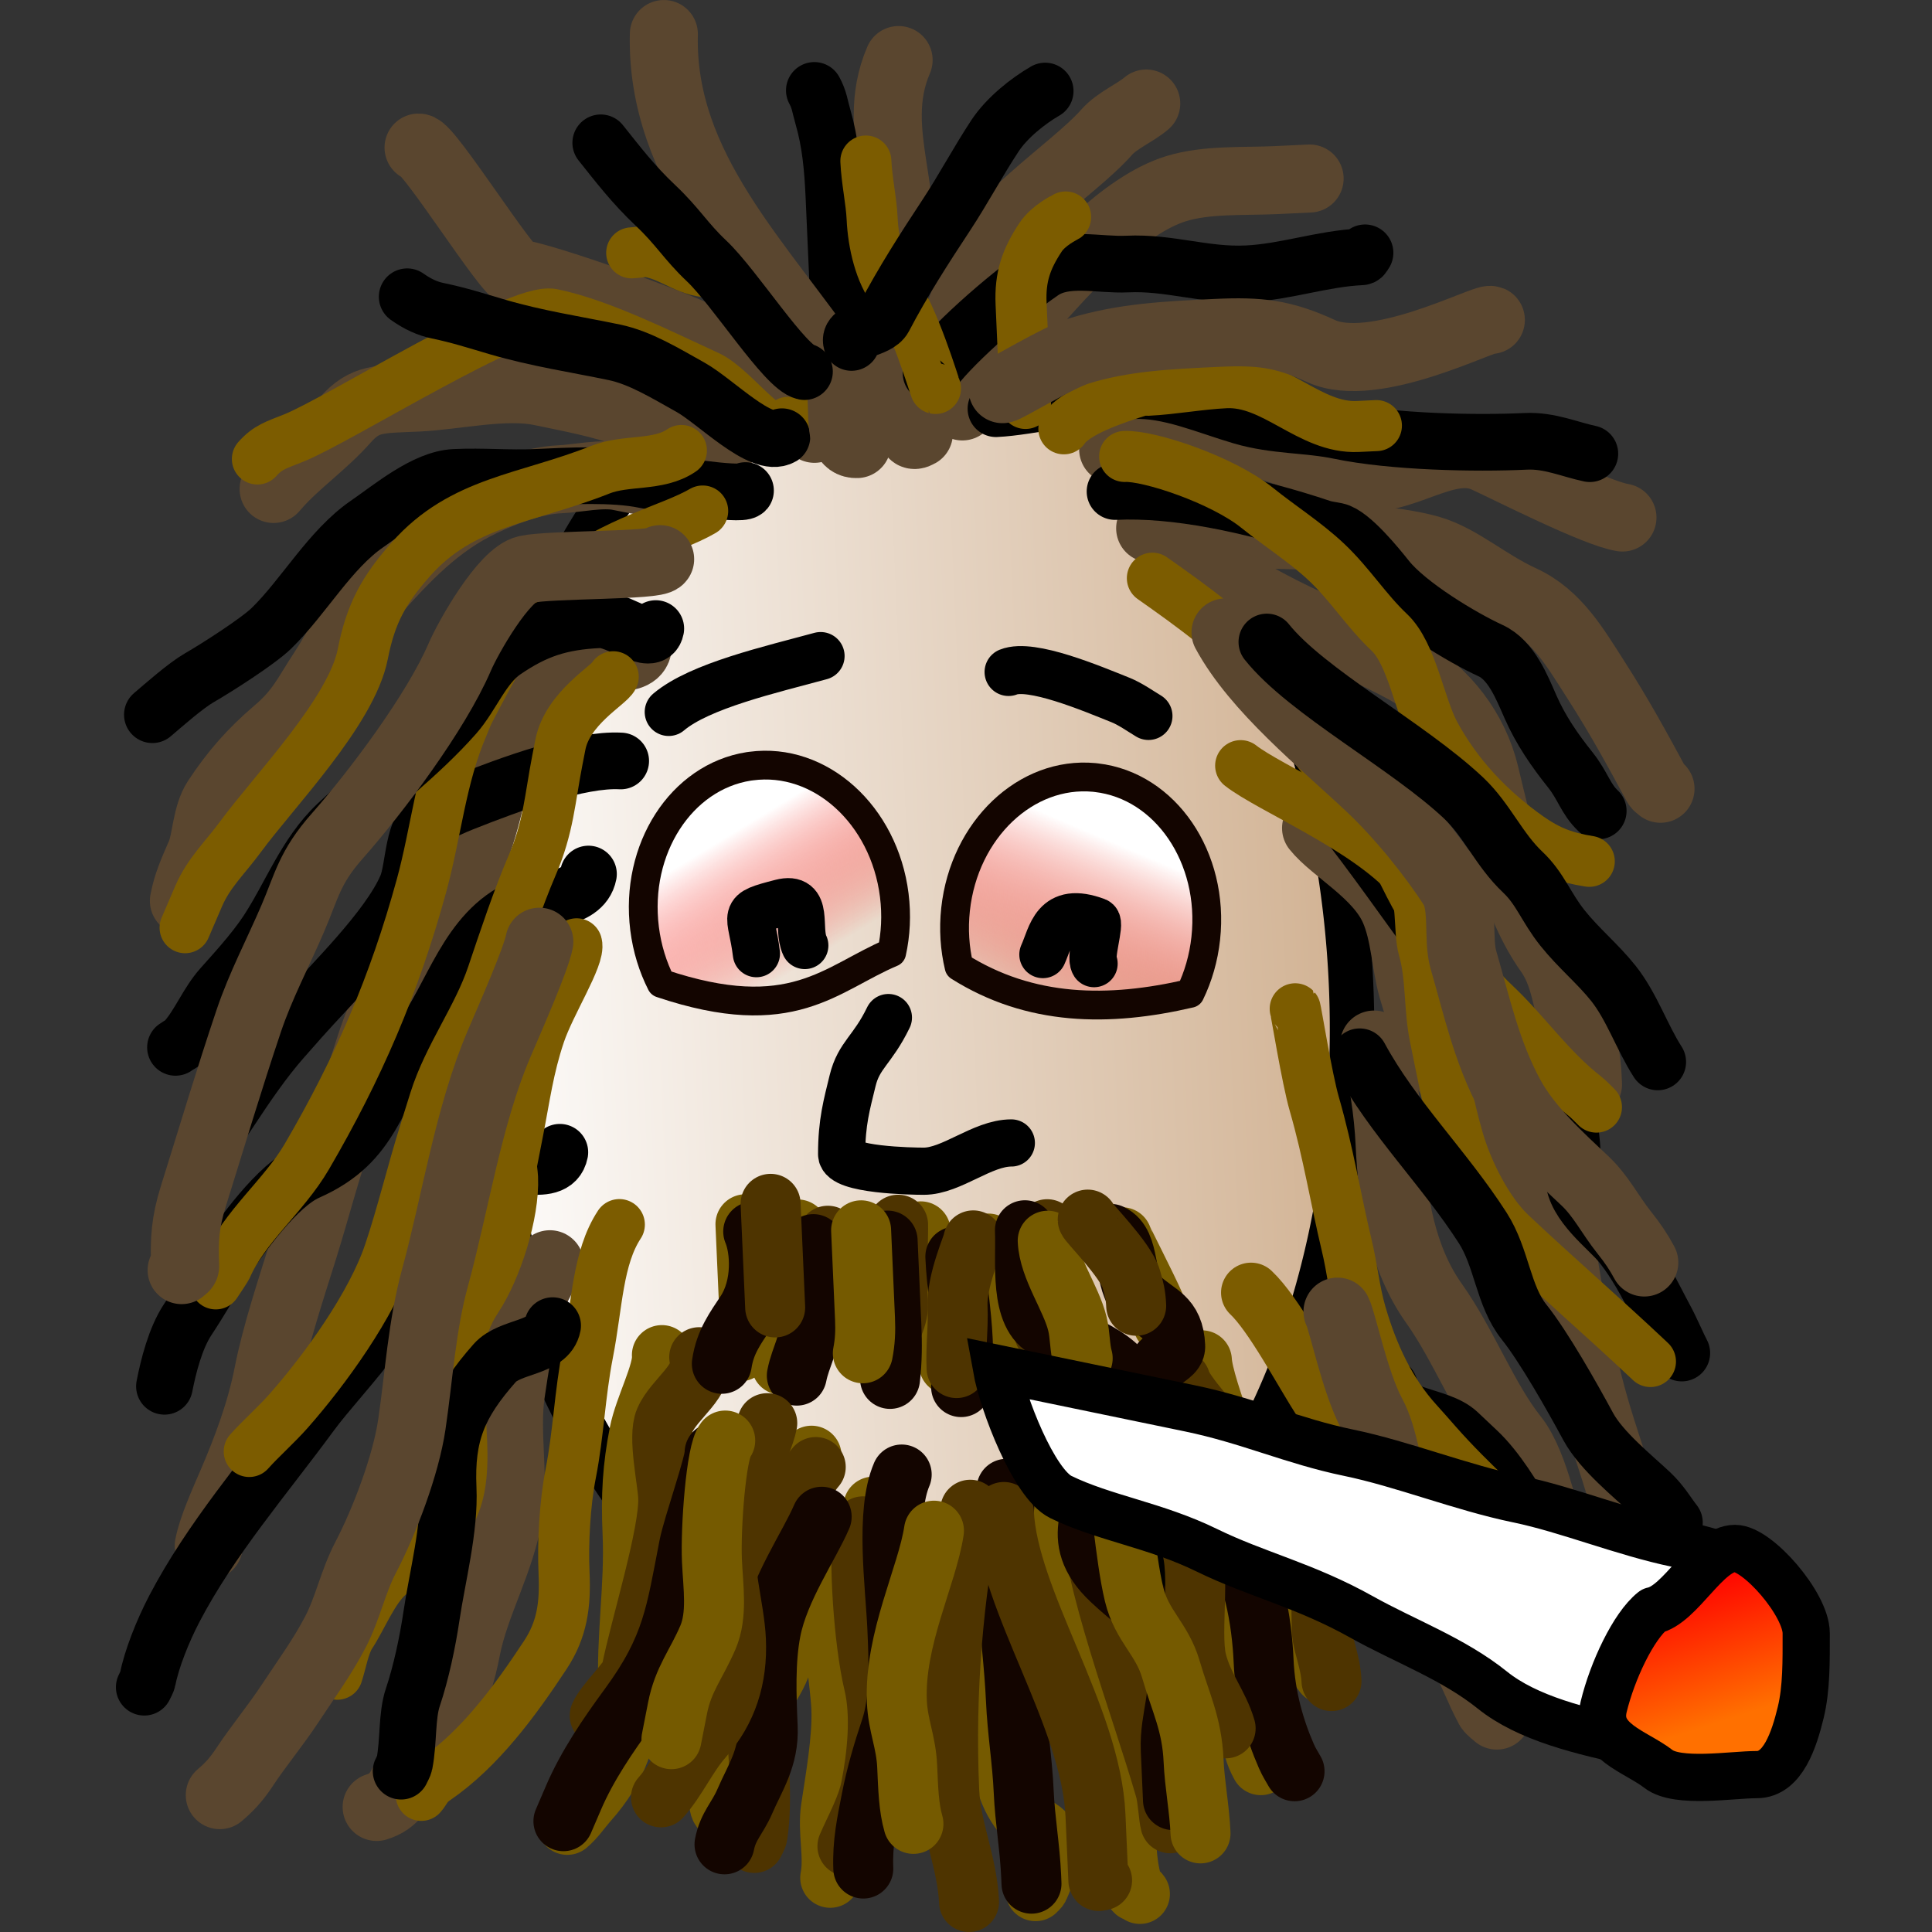 <?xml version="1.0" encoding="UTF-8" standalone="no"?>
<!-- Created with Inkscape (http://www.inkscape.org/) -->
<svg
   xmlns:dc="http://purl.org/dc/elements/1.1/"
   xmlns:cc="http://creativecommons.org/ns#"
   xmlns:rdf="http://www.w3.org/1999/02/22-rdf-syntax-ns#"
   xmlns:svg="http://www.w3.org/2000/svg"
   xmlns="http://www.w3.org/2000/svg"
   xmlns:xlink="http://www.w3.org/1999/xlink"
   xmlns:sodipodi="http://sodipodi.sourceforge.net/DTD/sodipodi-0.dtd"
   xmlns:inkscape="http://www.inkscape.org/namespaces/inkscape"
   width="100"
   height="100"
   id="svg36220"
   sodipodi:version="0.32"
   inkscape:version="0.46"
   version="1.0"
   inkscape:export-filename="/home/maurizio/out/wk.png"
   inkscape:export-xdpi="90"
   inkscape:export-ydpi="90"
   sodipodi:docbase="/home/maurizio/chess_pieces/chess_set"
   sodipodi:docname="wk.svg"
   inkscape:output_extension="org.inkscape.output.svg.inkscape">
  <rect width="100%" height="100%" fill="#333333" stroke="none"/>
  <defs
     id="defs36222">
    <inkscape:perspective
       sodipodi:type="inkscape:persp3d"
       inkscape:vp_x="0 : 437.5 : 1"
       inkscape:vp_y="0 : 1000 : 0"
       inkscape:vp_z="875 : 437.5 : 1"
       inkscape:persp3d-origin="437.5 : 291.66667 : 1"
       id="perspective3512" />
    <linearGradient
       id="linearGradient2816">
      <stop
         style="stop-color:#ff0000;stop-opacity:1;"
         offset="0"
         id="stop2818" />
      <stop
         style="stop-color:#ff7000;stop-opacity:1;"
         offset="1"
         id="stop2820" />
    </linearGradient>
    <linearGradient
       id="linearGradient2804">
      <stop
         style="stop-color:#ffffff;stop-opacity:1;"
         offset="0"
         id="stop2806" />
      <stop
         style="stop-color:#ff0000;stop-opacity:0;"
         offset="1"
         id="stop2808" />
    </linearGradient>
    <linearGradient
       id="linearGradient2266">
      <stop
         style="stop-color:#ffffff;stop-opacity:1;"
         offset="0"
         id="stop2268" />
      <stop
         style="stop-color:#d0b090;stop-opacity:1"
         offset="1"
         id="stop2270" />
    </linearGradient>
    <linearGradient
       inkscape:collect="always"
       xlink:href="#linearGradient2266"
       id="linearGradient2272"
       x1="297.554"
       y1="427.05"
       x2="368.562"
       y2="521.216"
       gradientUnits="userSpaceOnUse"
       gradientTransform="translate(-906.667,-40)" />
    <linearGradient
       inkscape:collect="always"
       xlink:href="#linearGradient2266"
       id="linearGradient2274"
       x1="495.296"
       y1="448.547"
       x2="595.971"
       y2="528.547"
       gradientUnits="userSpaceOnUse"
       gradientTransform="translate(-906.667,-40)" />
    <linearGradient
       inkscape:collect="always"
       xlink:href="#linearGradient2266"
       id="linearGradient2302"
       x1="221.551"
       y1="774.937"
       x2="633.491"
       y2="859.351"
       gradientUnits="userSpaceOnUse"
       gradientTransform="translate(-906.667,-40)" />
    <linearGradient
       inkscape:collect="always"
       xlink:href="#linearGradient2266"
       id="linearGradient3316"
       x1="379.197"
       y1="160.253"
       x2="579.848"
       y2="286.919"
       gradientUnits="userSpaceOnUse" />
    <linearGradient
       inkscape:collect="always"
       xlink:href="#linearGradient2266"
       id="linearGradient3318"
       x1="368.469"
       y1="319.275"
       x2="494.551"
       y2="319.275"
       gradientUnits="userSpaceOnUse" />
    <linearGradient
       inkscape:collect="always"
       xlink:href="#linearGradient2266"
       id="linearGradient4281"
       gradientUnits="userSpaceOnUse"
       x1="129.962"
       y1="428.659"
       x2="812.369"
       y2="836.313" />
    <linearGradient
       inkscape:collect="always"
       xlink:href="#linearGradient2266"
       id="linearGradient4283"
       gradientUnits="userSpaceOnUse"
       x1="129.962"
       y1="428.659"
       x2="812.369"
       y2="836.313" />
    <linearGradient
       inkscape:collect="always"
       xlink:href="#linearGradient2266"
       id="linearGradient4285"
       gradientUnits="userSpaceOnUse"
       x1="129.962"
       y1="428.659"
       x2="812.369"
       y2="836.313" />
    <linearGradient
       inkscape:collect="always"
       xlink:href="#linearGradient2266"
       id="linearGradient4287"
       gradientUnits="userSpaceOnUse"
       x1="129.962"
       y1="428.659"
       x2="812.369"
       y2="836.313" />
    <linearGradient
       inkscape:collect="always"
       xlink:href="#linearGradient2266"
       id="linearGradient2695"
       x1="313.333"
       y1="558.333"
       x2="726.667"
       y2="558.333"
       gradientUnits="userSpaceOnUse" />
    <linearGradient
       inkscape:collect="always"
       xlink:href="#linearGradient2804"
       id="linearGradient2810"
       x1="508.331"
       y1="392.782"
       x2="477.69"
       y2="467.272"
       gradientUnits="userSpaceOnUse"
       gradientTransform="matrix(0.12,0,0,0.124,-5.169,-5.884)" />
    <linearGradient
       inkscape:collect="always"
       xlink:href="#linearGradient2804"
       id="linearGradient2812"
       x1="354.759"
       y1="397.647"
       x2="386.789"
       y2="451.859"
       gradientUnits="userSpaceOnUse"
       gradientTransform="matrix(0.12,0,0,0.124,-5.169,-5.884)" />
    <linearGradient
       inkscape:collect="always"
       xlink:href="#linearGradient2816"
       id="linearGradient2822"
       x1="708.405"
       y1="708.24"
       x2="726.899"
       y2="767.166"
       gradientUnits="userSpaceOnUse"
       gradientTransform="matrix(0.12,0,0,0.124,0.841,-5.677)" />
  </defs>
  <sodipodi:namedview
     id="base"
     pagecolor="#ffffff"
     bordercolor="#666666"
     borderopacity="1.0"
     inkscape:pageopacity="0.0"
     inkscape:pageshadow="2"
     inkscape:zoom="0.59999999"
     inkscape:cx="161.78046"
     inkscape:cy="341.78589"
     inkscape:current-layer="layer1"
     inkscape:document-units="px"
     inkscape:window-width="1126"
     inkscape:window-height="878"
     inkscape:window-x="137"
     inkscape:window-y="198"
     showgrid="false" />
  <g
     id="layer1"
     inkscape:label="Layer 1"
     inkscape:groupmode="layer">
    <path
       sodipodi:type="arc"
       style="fill:url(#linearGradient2695);fill-opacity:1;stroke:#000000;stroke-width:20;stroke-linecap:round;stroke-linejoin:round;stroke-miterlimit:4;stroke-dasharray:none;stroke-opacity:1"
       id="path4289"
       sodipodi:cx="520"
       sodipodi:cy="558.33331"
       sodipodi:rx="196.66667"
       sodipodi:ry="293.33334"
       d="M 716.667,558.333 A 196.667,293.333 0 1 1 323.333,558.333 A 196.667,293.333 0 1 1 716.667,558.333 z"
       transform="matrix(0.115,-5.4524308e-3,5.278206e-3,0.119,-15.435,-11.629)" />
    <path
       style="fill:none;fill-opacity:0.75;fill-rule:evenodd;stroke:#5a462f;stroke-width:3.521;stroke-linecap:round;stroke-linejoin:round;stroke-miterlimit:4;stroke-dasharray:none;stroke-opacity:1"
       d="M 35.951,25.673 C 35.675,25.27 33.403,24.945 32.053,24.663 C 31.154,24.476 29.894,24.765 28.976,24.808 C 27.604,24.873 26.158,25.441 24.982,25.992 C 22.669,27.077 21.026,28.803 19.224,30.842 C 18.112,32.101 17.57,33.422 16.699,34.744 C 15.881,35.985 15.552,36.802 14.331,37.841 C 13.045,38.936 12.117,39.999 11.212,41.372 C 10.665,42.202 10.678,43.491 10.374,44.198 C 9.987,45.099 9.699,45.7 9.518,46.627"
       id="path2569" />
    <path
       style="fill:none;fill-opacity:0.75;fill-rule:evenodd;stroke:#5a462f;stroke-width:3.521;stroke-linecap:round;stroke-linejoin:round;stroke-miterlimit:4;stroke-dasharray:none;stroke-opacity:1"
       d="M 33.016,33.375 C 33.061,34.388 31.111,33.863 30.159,34.107 C 27.529,34.781 26.257,37.013 25.773,39.49 C 25.346,41.673 24.81,43.919 23.747,45.955 C 22.768,47.829 21.533,49.667 20.331,51.49 C 19.325,53.016 18.96,55.118 18.252,56.764 C 17.202,59.207 16.504,62.116 15.711,64.646 C 15.077,66.67 14.27,69.095 13.878,71.102 C 13.485,73.112 12.734,75.077 12.009,76.764 C 11.554,77.822 10.985,79.077 10.804,80.005"
       id="path2573" />
    <path
       style="fill:none;fill-opacity:0.75;fill-rule:evenodd;stroke:#5a462f;stroke-width:3.521;stroke-linecap:round;stroke-linejoin:round;stroke-miterlimit:4;stroke-dasharray:none;stroke-opacity:1"
       d="M 28.463,65.437 C 27.155,67.421 26.857,69.326 26.446,72.101 C 26.147,74.121 26.63,76.276 26.334,78.276 C 25.973,80.716 24.604,82.985 24.143,85.346 C 23.893,86.625 23.626,87.544 22.938,88.588 C 22.306,89.546 21.505,90.825 21.147,91.658 C 20.746,92.589 20.46,93.23 19.495,93.528"
       id="path2577" />
    <path
       style="fill:none;fill-opacity:0.75;fill-rule:evenodd;stroke:#5a462f;stroke-width:3.521;stroke-linecap:round;stroke-linejoin:round;stroke-miterlimit:4;stroke-dasharray:none;stroke-opacity:1"
       d="M 37.558,22.81 C 37.249,23.53 33.563,21.766 32.681,21.449 C 31.086,20.876 29.538,20.596 28.005,20.276 C 26.119,19.883 23.575,20.486 21.659,20.576 C 19.615,20.673 18.898,20.574 17.858,21.751 C 16.764,22.989 15.343,23.972 14.345,25.102 C 14.284,25.171 14.223,25.24 14.162,25.309"
       id="path2579" />
    <path
       style="fill:none;fill-opacity:0.75;fill-rule:evenodd;stroke:#5a462f;stroke-width:3.521;stroke-linecap:round;stroke-linejoin:round;stroke-miterlimit:4;stroke-dasharray:none;stroke-opacity:1"
       d="M 42.155,22.195 C 42.133,22.22 37.485,18.173 37.347,18.043 C 36.473,17.22 27.614,14.124 26.771,14.164 C 26.296,14.187 22.183,7.614 21.664,7.638"
       id="path2581"
       sodipodi:nodetypes="cssc" />
    <path
       style="fill:none;fill-opacity:0.75;fill-rule:evenodd;stroke:#5a462f;stroke-width:3.521;stroke-linecap:round;stroke-linejoin:round;stroke-miterlimit:4;stroke-dasharray:none;stroke-opacity:1"
       d="M 44.263,21.925 C 44.225,21.794 46.113,15.177 46.254,14.665 C 47.445,10.319 44.878,6.911 46.512,3.108"
       id="path2585"
       sodipodi:nodetypes="csc" />
    <path
       style="fill:none;fill-opacity:0.75;fill-rule:evenodd;stroke:#5a462f;stroke-width:3.521;stroke-linecap:round;stroke-linejoin:round;stroke-miterlimit:4;stroke-dasharray:none;stroke-opacity:1"
       d="M 47.561,22.434 C 46.21,23.214 49.224,18.214 50.286,14.344 C 51.051,11.552 55.497,8.862 57.276,6.848 C 57.827,6.224 58.738,5.86 59.329,5.358"
       id="path2591" />
    <path
       style="fill:none;fill-opacity:0.75;fill-rule:evenodd;stroke:#5a462f;stroke-width:3.521;stroke-linecap:round;stroke-linejoin:round;stroke-miterlimit:4;stroke-dasharray:none;stroke-opacity:1"
       d="M 49.811,21.037 C 50.393,20.378 51.959,17.563 53.253,16.097 C 55.202,13.891 58.111,10.62 60.873,9.766 C 62.46,9.275 64.375,9.401 66.056,9.322 C 66.633,9.295 67.209,9.268 67.786,9.24"
       id="path2593" />
    <path
       style="fill:none;fill-opacity:0.75;fill-rule:evenodd;stroke:#5a462f;stroke-width:3.521;stroke-linecap:round;stroke-linejoin:round;stroke-miterlimit:4;stroke-dasharray:none;stroke-opacity:1"
       d="M 57.617,23.256 C 57.978,23.457 63.318,22.575 64.923,22.91 C 66.783,23.298 68.336,24.262 70.203,24.651 C 72.523,25.135 74.822,22.781 76.906,23.737 C 78.169,24.316 82.584,26.567 83.978,26.787"
       id="path2597"
       sodipodi:nodetypes="csssc" />
    <path
       style="fill:none;fill-opacity:0.75;fill-rule:evenodd;stroke:#5a462f;stroke-width:3.521;stroke-linecap:round;stroke-linejoin:round;stroke-miterlimit:4;stroke-dasharray:none;stroke-opacity:1"
       d="M 59.532,27.345 C 60.677,27.87 70.189,27.327 74.032,28.451 C 75.591,28.907 76.966,30.186 78.77,31.014 C 80.594,31.85 81.566,33.576 82.617,35.211 C 83.808,37.064 84.743,38.778 85.747,40.636 C 85.792,40.718 85.881,40.762 85.948,40.826"
       id="path2599" />
    <path
       style="fill:none;fill-opacity:0.75;fill-rule:evenodd;stroke:#5a462f;stroke-width:3.521;stroke-linecap:round;stroke-linejoin:round;stroke-miterlimit:4;stroke-dasharray:none;stroke-opacity:1"
       d="M 62.688,28.987 C 63.724,30.905 69.888,33.077 72.767,34.681 C 74.833,35.833 76.327,37.849 76.859,40.061 C 77.581,43.07 78.425,46.826 80.156,49.26 C 81.231,50.771 81.031,52.519 81.914,54.153 C 82.131,54.554 82.171,55.605 82.195,56.13"
       id="path2601" />
    <path
       style="fill:none;fill-opacity:0.75;fill-rule:evenodd;stroke:#5a462f;stroke-width:3.521;stroke-linecap:round;stroke-linejoin:round;stroke-miterlimit:4;stroke-dasharray:none;stroke-opacity:1"
       d="M 68.119,42.863 C 69.026,43.999 71.345,45.201 72.158,47.051 C 72.72,48.327 72.746,49.92 73.112,51.185 C 73.643,53.018 74.199,54.418 75.255,56.06 C 76.785,58.441 79.607,59.982 80.361,62.586 C 80.854,64.287 81,65.983 81.359,67.714 C 81.715,69.431 82.069,71.174 82.549,72.833 C 83.003,74.399 83.485,75.729 83.896,77.148 C 84.041,77.649 84.246,78.187 84.342,78.52"
       id="path2605" />
    <path
       style="fill:none;fill-opacity:0.75;fill-rule:evenodd;stroke:#5a462f;stroke-width:3.521;stroke-linecap:round;stroke-linejoin:round;stroke-miterlimit:4;stroke-dasharray:none;stroke-opacity:1"
       d="M 71.12,54.066 C 71.561,55.586 71.854,57.589 71.926,59.203 C 72.056,62.134 72.584,65.157 74.218,67.454 C 75.777,69.646 76.818,72.465 78.38,74.423 C 78.934,75.117 79.378,76.355 79.666,77.348 C 80.213,79.235 81.102,80.962 81.643,82.828 C 82.089,84.368 82.267,85.987 82.999,87.342 C 83.093,87.515 83.016,87.739 83.025,87.938"
       id="path2607" />
    <path
       style="fill:none;fill-opacity:0.75;fill-rule:evenodd;stroke:#000000;stroke-width:2.934;stroke-linecap:round;stroke-linejoin:round;stroke-miterlimit:4;stroke-dasharray:none;stroke-opacity:1"
       d="M 32.127,39.388 C 30.012,39.271 26.479,40.556 23.938,41.567 C 23.426,41.77 22.93,42.013 22.426,42.235 C 21.325,42.722 21.46,44.921 21.046,45.883 C 20.099,48.088 17.108,50.967 15.568,52.711 C 15.262,53.057 14.956,53.403 14.651,53.749 C 13.655,54.876 12.761,56.193 11.925,57.461 C 11.267,58.459 10.546,59.399 10.326,60.522"
       id="path2611" />
    <path
       style="fill:none;fill-opacity:0.75;fill-rule:evenodd;stroke:#000000;stroke-width:2.934;stroke-linecap:round;stroke-linejoin:round;stroke-miterlimit:4;stroke-dasharray:none;stroke-opacity:1"
       d="M 30.459,45.24 C 30.169,46.724 27.78,46.48 26.5,47.218 C 23.91,48.713 23.244,52.155 21.416,54.226 C 19.28,56.643 19.454,59.093 15.92,60.656 C 14.36,61.345 12.503,63.932 11.508,65.442 C 10.83,66.471 10.427,67.224 9.708,68.314 C 9.078,69.269 8.715,70.716 8.512,71.754"
       id="path2613" />
    <path
       style="fill:none;fill-opacity:0.75;fill-rule:evenodd;stroke:#000000;stroke-width:2.934;stroke-linecap:round;stroke-linejoin:round;stroke-miterlimit:4;stroke-dasharray:none;stroke-opacity:1"
       d="M 28.977,59.641 C 28.684,61.14 25.992,59.808 24.573,60.247 C 22.248,60.965 21.368,61.841 21.471,64.175 C 21.612,67.36 17.779,70.887 16.09,73.187 C 13.678,76.472 10.905,79.668 9.022,83.274 C 8.412,84.443 7.846,85.88 7.642,86.922 C 7.614,87.068 7.525,87.193 7.467,87.329"
       id="path2615" />
    <path
       style="fill:none;fill-opacity:0.75;fill-rule:evenodd;stroke:#000000;stroke-width:2.934;stroke-linecap:round;stroke-linejoin:round;stroke-miterlimit:4;stroke-dasharray:none;stroke-opacity:1"
       d="M 38.587,25.391 C 38.342,25.669 34.37,25.053 33.361,24.842 C 31.751,24.506 29.408,24.631 27.767,24.708 C 26.318,24.777 25.026,24.639 23.528,24.71 C 21.992,24.782 20.226,26.279 19.01,27.113 C 17.073,28.441 15.712,30.906 14.047,32.522 C 13.35,33.199 11.222,34.559 10.307,35.087 C 9.616,35.486 8.518,36.455 7.887,36.993"
       id="path2621" />
    <path
       style="fill:none;fill-opacity:0.75;fill-rule:evenodd;stroke:#000000;stroke-width:2.934;stroke-linecap:round;stroke-linejoin:round;stroke-miterlimit:4;stroke-dasharray:none;stroke-opacity:1"
       d="M 43.597,19.937 C 43.336,19.692 43.422,15.982 43.377,14.972 C 43.307,13.383 43.236,11.794 43.166,10.205 C 43.099,8.687 42.975,7.358 42.596,6.052 C 42.428,5.47 42.419,5.176 42.15,4.68"
       id="path2627" />
    <path
       style="fill:none;fill-opacity:0.75;fill-rule:evenodd;stroke:#000000;stroke-width:2.934;stroke-linecap:round;stroke-linejoin:round;stroke-miterlimit:4;stroke-dasharray:none;stroke-opacity:1"
       d="M 48.194,19.322 C 49.026,18.06 51.971,15.422 53.935,14.075 C 55.162,13.233 56.852,13.738 58.348,13.667 C 60.522,13.564 62.349,14.274 64.536,14.171 C 66.567,14.075 68.418,13.39 70.471,13.293 C 70.561,13.289 70.593,13.155 70.654,13.086"
       id="path2631" />
    <path
       style="fill:none;fill-opacity:0.75;fill-rule:evenodd;stroke:#000000;stroke-width:2.934;stroke-linecap:round;stroke-linejoin:round;stroke-miterlimit:4;stroke-dasharray:none;stroke-opacity:1"
       d="M 51.551,21.154 C 53.242,21.074 56.264,20.334 58.639,20.222 C 60.501,20.134 62.434,21.006 64.285,21.547 C 66.014,22.053 67.679,21.96 69.328,22.304 C 72.069,22.876 76.332,22.968 78.986,22.843 C 80.2,22.785 81.27,23.27 82.29,23.483"
       id="path2633" />
    <path
       style="fill:none;fill-opacity:0.75;fill-rule:evenodd;stroke:#000000;stroke-width:2.934;stroke-linecap:round;stroke-linejoin:round;stroke-miterlimit:4;stroke-dasharray:none;stroke-opacity:1"
       d="M 57.714,25.441 C 60.827,25.293 64.767,26.111 68.395,27.324 C 68.646,27.408 68.913,27.432 69.172,27.487 C 69.924,27.643 71.28,29.316 71.786,29.951 C 72.88,31.321 75.681,33.002 77.154,33.678 C 78.225,34.169 78.775,35.579 79.209,36.566 C 79.745,37.786 80.45,38.81 81.281,39.852 C 81.936,40.673 82.065,41.352 82.724,41.973"
       id="path2635" />
    <path
       style="fill:none;fill-opacity:0.75;fill-rule:evenodd;stroke:#000000;stroke-width:2.934;stroke-linecap:round;stroke-linejoin:round;stroke-miterlimit:4;stroke-dasharray:none;stroke-opacity:1"
       d="M 69.439,42.203 C 72.677,46.262 76.207,52.009 80.053,55.634 C 81.351,56.858 81.37,59.274 81.444,60.943 C 81.507,62.354 83.256,63.589 83.91,64.409 C 84.903,65.653 85.524,67.029 86.201,68.281 C 86.491,68.817 86.859,69.68 87.049,70.033"
       id="path2639" />
    <path
       style="fill:none;fill-opacity:0.75;fill-rule:evenodd;stroke:#000000;stroke-width:2.934;stroke-linecap:round;stroke-linejoin:round;stroke-miterlimit:4;stroke-dasharray:none;stroke-opacity:1"
       d="M 71.903,71.744 C 71.951,71.788 71.909,71.876 71.912,71.942 C 71.976,73.375 74.453,73.196 75.479,74.162 C 75.814,74.478 76.149,74.794 76.484,75.11 C 77.47,76.039 78.398,77.556 78.95,78.576 C 79.556,79.698 79.851,80.973 80.454,82.088 C 81.012,83.12 81.452,84.525 81.766,85.609 C 81.803,85.736 81.778,85.873 81.784,86.006 C 81.828,87.009 82.526,88.609 83.078,89.129"
       id="path2643" />
    <path
       style="fill:none;fill-opacity:1;fill-rule:evenodd;stroke:#7c5c00;stroke-width:2.641;stroke-linecap:round;stroke-linejoin:round;stroke-miterlimit:4;stroke-dasharray:none;stroke-opacity:1"
       d="M 36.371,26.449 C 34.65,27.442 32.006,27.915 29.021,30.18 C 26.887,31.8 25.522,34.44 24.304,36.773 C 24.167,37.033 24.071,37.314 23.954,37.585 C 22.809,40.25 22.575,43.076 21.815,45.847 C 20.402,51.002 18.544,55.302 15.885,59.861 C 14.683,61.921 12.632,63.485 11.709,65.632 C 11.694,65.666 11.221,66.371 11.167,66.454"
       id="path2659" />
    <path
       style="fill:none;fill-opacity:0.75;fill-rule:evenodd;stroke:#000000;stroke-width:2.934;stroke-linecap:round;stroke-linejoin:round;stroke-miterlimit:4;stroke-dasharray:none;stroke-opacity:1"
       d="M 33.943,32.535 C 33.748,33.529 32.013,32.029 31.032,32.076 C 29,32.172 27.701,32.6 26.094,33.702 C 24.977,34.468 24.423,36.012 23.543,37.008 C 21.708,39.086 19.465,40.755 17.436,42.67 C 15.805,44.209 15.034,46.385 13.828,48.215 C 13.116,49.294 12.032,50.456 11.451,51.114 C 10.751,51.906 10.293,53.05 9.643,53.787 C 9.401,54.06 9.283,54.06 9.083,54.211"
       id="path2619" />
    <path
       style="fill:none;fill-opacity:1;fill-rule:evenodd;stroke:#7c5c00;stroke-width:2.641;stroke-linecap:round;stroke-linejoin:round;stroke-miterlimit:4;stroke-dasharray:none;stroke-opacity:1"
       d="M 31.741,35.028 C 31.562,35.445 29.378,36.639 29.006,38.541 C 28.954,38.809 28.902,39.076 28.849,39.344 C 28.462,41.326 28.397,42.806 27.548,44.78 C 26.802,46.517 26.082,48.684 25.487,50.451 C 24.73,52.701 23.22,54.664 22.5,56.961 C 22.331,57.5 22.163,58.039 21.994,58.577 C 21.327,60.703 20.821,62.846 20.151,64.835 C 19.238,67.547 16.84,70.878 14.927,73.043 C 14.312,73.74 13.454,74.503 12.9,75.129"
       id="path2661" />
    <path
       style="fill:none;fill-opacity:1;fill-rule:evenodd;stroke:#7c5c00;stroke-width:2.641;stroke-linecap:round;stroke-linejoin:round;stroke-miterlimit:4;stroke-dasharray:none;stroke-opacity:1"
       d="M 29.848,48.851 C 30.034,49.512 28.468,51.938 27.936,53.519 C 27.343,55.278 27.157,56.773 26.809,58.549 C 26.705,59.084 26.6,59.62 26.495,60.156 C 26.445,60.416 26.519,60.686 26.53,60.95 C 26.613,62.816 25.685,65.696 24.688,67.208 C 23.594,68.868 23.667,70.246 23.754,72.228 C 23.824,73.797 24.058,75.546 23.773,77.004 C 23.338,79.229 21.687,80.223 20.121,81.556 C 19.313,82.244 18.72,83.752 18.138,84.635 C 17.805,85.141 17.644,86.102 17.457,86.658"
       id="path2663" />
    <path
       style="fill:none;fill-opacity:1;fill-rule:evenodd;stroke:#7c5c00;stroke-width:2.641;stroke-linecap:round;stroke-linejoin:round;stroke-miterlimit:4;stroke-dasharray:none;stroke-opacity:1"
       d="M 32.058,63.384 C 30.923,65.107 30.913,67.534 30.425,70.03 C 30.006,72.175 29.948,74.177 29.545,76.242 C 29.231,77.843 29.127,79.87 29.196,81.433 C 29.269,83.076 29.09,84.35 28.227,85.659 C 26.661,88.036 24.843,90.518 22.54,92.098 C 22.079,92.414 22.023,92.683 21.806,92.929"
       id="path2665" />
    <path
       style="fill:none;fill-opacity:0.75;fill-rule:evenodd;stroke:#000000;stroke-width:2.934;stroke-linecap:round;stroke-linejoin:round;stroke-miterlimit:4;stroke-dasharray:none;stroke-opacity:1"
       d="M 28.604,68.615 C 28.371,69.808 26.401,69.649 25.607,70.548 C 23.72,72.685 23.074,74.256 23.196,77.031 C 23.29,79.138 22.637,81.588 22.333,83.64 C 22.134,84.988 21.794,86.588 21.364,87.866 C 21.05,88.798 21.155,90.154 20.937,91.27 C 20.908,91.415 20.82,91.541 20.762,91.676"
       id="path2617" />
    <path
       style="fill:none;fill-opacity:1;fill-rule:evenodd;stroke:#7c5c00;stroke-width:2.641;stroke-linecap:round;stroke-linejoin:round;stroke-miterlimit:4;stroke-dasharray:none;stroke-opacity:1"
       d="M 35.269,23.317 C 34.073,24.136 32.412,23.779 31.074,24.311 C 27.23,25.84 23.927,25.936 21.26,28.955 C 19.879,30.518 19.193,31.733 18.779,33.849 C 18.195,36.836 14.182,40.951 12.454,43.304 C 11.65,44.399 10.804,45.17 10.279,46.392 C 10.041,46.944 9.808,47.488 9.58,48.018"
       id="path2667" />
    <path
       style="fill:none;fill-opacity:0.75;fill-rule:evenodd;stroke:#5a462f;stroke-width:3.521;stroke-linecap:round;stroke-linejoin:round;stroke-miterlimit:4;stroke-dasharray:none;stroke-opacity:1"
       d="M 34.169,28.942 C 34.016,29.297 28.462,29.201 27.256,29.468 C 26.071,29.73 24.228,33.006 23.796,34.01 C 22.565,36.874 19.462,41.002 17.462,43.266 C 16.014,44.905 15.885,45.839 15.147,47.556 C 14.37,49.364 13.49,51.016 12.876,52.838 C 11.831,55.941 10.98,58.812 10.003,61.931 C 9.593,63.24 9.524,64.169 9.585,65.533 C 9.589,65.627 9.463,65.672 9.401,65.741"
       id="path2571" />
    <path
       style="fill:none;fill-opacity:0.75;fill-rule:evenodd;stroke:#5a462f;stroke-width:3.521;stroke-linecap:round;stroke-linejoin:round;stroke-miterlimit:4;stroke-dasharray:none;stroke-opacity:1"
       d="M 27.917,48.743 C 27.738,49.658 26.489,52.501 25.838,54.017 C 24.248,57.716 23.563,62.313 22.52,66.116 C 21.833,68.621 21.684,71.251 21.316,73.736 C 21.007,75.83 19.909,78.73 18.924,80.617 C 18.265,81.877 18.005,83.239 17.36,84.473 C 16.66,85.814 15.853,86.9 15.019,88.166 C 14.252,89.33 13.373,90.38 12.66,91.462 C 12.203,92.155 11.826,92.533 11.376,92.916"
       id="path2575" />
    <path
       style="fill:none;fill-opacity:1;fill-rule:evenodd;stroke:#7c5c00;stroke-width:2.641;stroke-linecap:round;stroke-linejoin:round;stroke-miterlimit:4;stroke-dasharray:none;stroke-opacity:1"
       d="M 40.792,21.861 C 40.149,23.357 38.088,20.134 36.64,19.47 C 34.164,18.334 31.087,16.787 28.598,16.267 C 26.809,15.894 17.518,21.751 15.201,22.673 C 14.282,23.038 13.858,23.151 13.322,23.757"
       id="path2669" />
    <path
       style="fill:none;fill-opacity:1;fill-rule:evenodd;stroke:#7c5c00;stroke-width:2.641;stroke-linecap:round;stroke-linejoin:round;stroke-miterlimit:4;stroke-dasharray:none;stroke-opacity:1"
       d="M 43.082,21.355 C 41.977,21.794 43.028,18.64 42.154,17.816 C 40.491,16.249 39.381,13.966 36.979,14.08 C 35.642,14.143 34.911,13.304 33.657,13.043 C 33.389,12.987 32.978,13.075 32.696,13.088"
       id="path2671" />
    <path
       style="fill:none;fill-opacity:0.75;fill-rule:evenodd;stroke:#000000;stroke-width:2.934;stroke-linecap:round;stroke-linejoin:round;stroke-miterlimit:4;stroke-dasharray:none;stroke-opacity:1"
       d="M 40.472,22.604 C 39.394,23.226 37.044,20.771 35.735,20.042 C 34.431,19.315 33.136,18.516 31.801,18.237 C 29.825,17.825 27.804,17.525 25.77,16.93 C 24.547,16.572 23.784,16.319 22.65,16.082 C 22.127,15.973 21.636,15.754 21.076,15.36"
       id="path2623" />
    <path
       style="fill:none;fill-opacity:1;fill-rule:evenodd;stroke:#7c5c00;stroke-width:2.641;stroke-linecap:round;stroke-linejoin:round;stroke-miterlimit:4;stroke-dasharray:none;stroke-opacity:1"
       d="M 48.421,20.108 C 48.399,20.103 47.249,16.261 46.27,15.034 C 45.573,14.161 45.2,12.625 45.141,11.306 C 45.102,10.414 44.862,9.344 44.817,8.335"
       id="path2673" />
    <path
       style="fill:none;fill-opacity:0.75;fill-rule:evenodd;stroke:#5a462f;stroke-width:3.521;stroke-linecap:round;stroke-linejoin:round;stroke-miterlimit:4;stroke-dasharray:none;stroke-opacity:1"
       d="M 44.357,22.984 C 43.097,23.043 43.952,20.321 43.228,19.255 C 39.385,13.603 34.185,8.725 34.361,1.761"
       id="path2583"
       sodipodi:nodetypes="css" />
    <path
       style="fill:none;fill-opacity:1;fill-rule:evenodd;stroke:#7c5c00;stroke-width:2.641;stroke-linecap:round;stroke-linejoin:round;stroke-miterlimit:4;stroke-dasharray:none;stroke-opacity:1"
       d="M 53.08,20.883 C 53.057,20.369 52.928,17.439 52.851,15.718 C 52.79,14.327 53.119,13.405 53.855,12.287 C 54.275,11.65 55.142,11.241 55.157,11.23"
       id="path2675" />
    <path
       style="fill:none;fill-opacity:1;fill-rule:evenodd;stroke:#7c5c00;stroke-width:2.641;stroke-linecap:round;stroke-linejoin:round;stroke-miterlimit:4;stroke-dasharray:none;stroke-opacity:1"
       d="M 55.065,22.196 C 55.639,21.326 57.704,20.626 59.024,20.218 C 59.147,20.18 59.28,20.206 59.408,20.2 C 60.698,20.139 62.097,19.873 63.437,19.81 C 65.961,19.691 67.789,22.192 70.281,22.074 C 70.602,22.059 70.922,22.044 71.243,22.029"
       id="path2677" />
    <path
       style="fill:none;fill-opacity:0.75;fill-rule:evenodd;stroke:#000000;stroke-width:2.934;stroke-linecap:round;stroke-linejoin:round;stroke-miterlimit:4;stroke-dasharray:none;stroke-opacity:1"
       d="M 44.077,17.725 C 43.878,17.038 45.425,17.083 45.755,16.452 C 46.721,14.602 47.866,12.824 48.987,11.124 C 49.844,9.824 50.624,8.358 51.503,7.024 C 52.116,6.094 53.214,5.222 54.098,4.712"
       id="path2629" />
    <path
       style="fill:none;fill-opacity:0.75;fill-rule:evenodd;stroke:#000000;stroke-width:2.934;stroke-linecap:round;stroke-linejoin:round;stroke-miterlimit:4;stroke-dasharray:none;stroke-opacity:1"
       d="M 41.639,19.234 C 40.642,19.026 38.033,14.884 36.568,13.502 C 35.501,12.497 35.078,11.717 33.936,10.641 C 32.784,9.554 31.996,8.521 31.095,7.392"
       id="path2625" />
    <path
       style="fill:none;fill-opacity:0.75;fill-rule:evenodd;stroke:#5a462f;stroke-width:3.521;stroke-linecap:round;stroke-linejoin:round;stroke-miterlimit:4;stroke-dasharray:none;stroke-opacity:1"
       d="M 51.891,20.143 C 52.102,20.133 54.722,18.513 55.85,18.164 C 58.157,17.451 60.493,17.348 62.938,17.232 C 65.201,17.125 66.402,17.264 68.374,18.169 C 71.141,19.439 76.846,16.413 77.166,16.56"
       id="path2595"
       sodipodi:nodetypes="csssc" />
    <path
       style="fill:none;fill-opacity:1;fill-rule:evenodd;stroke:#7c5c00;stroke-width:2.641;stroke-linecap:round;stroke-linejoin:round;stroke-miterlimit:4;stroke-dasharray:none;stroke-opacity:1"
       d="M 58.211,23.626 C 59.465,23.566 63.265,24.829 65.073,26.287 C 66.265,27.248 67.559,28.06 68.666,29.103 C 69.872,30.24 70.723,31.613 71.91,32.731 C 73.084,33.838 73.476,36.54 74.262,37.994 C 75.425,40.144 77.118,41.927 79.123,43.338 C 80.17,44.074 81.037,44.389 82.261,44.583"
       id="path2679" />
    <path
       style="fill:none;fill-opacity:1;fill-rule:evenodd;stroke:#7c5c00;stroke-width:2.641;stroke-linecap:round;stroke-linejoin:round;stroke-miterlimit:4;stroke-dasharray:none;stroke-opacity:1"
       d="M 59.646,29.927 C 61.646,31.334 64.119,33.095 65.652,35.017 C 66.624,36.235 67.373,37.863 68.337,39.07 C 69.321,40.305 70.052,41.829 71.205,42.916 C 72.095,43.755 72.787,45.685 73.496,46.788 C 74.71,48.678 75.665,50.355 77.386,51.979 C 78.959,53.461 80.205,55.306 82.029,56.735 C 82.246,56.905 82.431,57.114 82.632,57.304"
       id="path2681" />
    <path
       style="fill:none;fill-opacity:1;fill-rule:evenodd;stroke:#7c5c00;stroke-width:2.641;stroke-linecap:round;stroke-linejoin:round;stroke-miterlimit:4;stroke-dasharray:none;stroke-opacity:1"
       d="M 64.216,39.629 C 65.709,40.799 70.719,42.866 72.949,45.387 C 73.696,46.231 73.407,48.145 73.693,49.133 C 74.105,50.554 73.971,52.195 74.28,53.684 C 74.67,55.566 74.962,57.217 75.479,59.001 C 75.962,60.67 77.015,62.733 78.198,63.848 C 80.502,66.02 83.029,68.212 85.227,70.284 C 85.294,70.347 85.361,70.41 85.428,70.473"
       id="path2683" />
    <path
       style="fill:none;fill-opacity:1;fill-rule:evenodd;stroke:#7c5c00;stroke-width:3.104;stroke-linecap:round;stroke-linejoin:round;stroke-miterlimit:4;stroke-dasharray:none;stroke-opacity:1"
       d="M 64.753,66.907 C 65.925,68.012 67.434,70.894 68.469,72.503 C 69.252,73.722 69.932,75.209 70.567,76.385 C 71.254,77.655 71.887,78.87 72.657,80.068 C 73.219,80.942 73.631,82.641 73.961,83.39"
       id="path2687" />
    <path
       style="fill:none;fill-opacity:0.75;fill-rule:evenodd;stroke:#000000;stroke-width:2.934;stroke-linecap:round;stroke-linejoin:round;stroke-miterlimit:4;stroke-dasharray:none;stroke-opacity:1"
       d="M 70.378,54.698 C 72.087,57.86 74.756,60.462 76.743,63.553 C 77.744,65.111 77.793,67.058 78.886,68.428 C 79.904,69.705 81.336,72.23 82.208,73.844 C 82.89,75.105 84.546,76.428 85.443,77.274 C 86.011,77.809 86.35,78.411 86.667,78.809"
       id="path2641" />
    <path
       style="fill:none;fill-opacity:0.75;fill-rule:evenodd;stroke:#5a462f;stroke-width:3.521;stroke-linecap:round;stroke-linejoin:round;stroke-miterlimit:4;stroke-dasharray:none;stroke-opacity:1"
       d="M 63.432,32.734 C 65.019,35.669 68.467,38.432 70.915,40.74 C 72.474,42.209 74.13,44.261 75.191,45.912 C 75.794,46.85 75.433,48.6 75.743,49.668 C 76.443,52.085 76.945,54.444 78.174,56.718 C 79.095,58.421 80.771,59.927 82.03,61.114 C 82.878,61.913 83.323,62.86 84.076,63.804 C 84.524,64.365 84.812,64.8 85.108,65.347"
       id="path2603" />
    <path
       style="fill:none;fill-opacity:1;fill-rule:evenodd;stroke:#7c5c00;stroke-width:2.641;stroke-linecap:round;stroke-linejoin:round;stroke-miterlimit:4;stroke-dasharray:none;stroke-opacity:1"
       d="M 67.039,52.214 C 67.072,52.246 67.645,55.823 68.028,57.144 C 68.754,59.65 69.14,62.1 69.699,64.429 C 70.005,65.701 70.096,66.807 70.434,67.977 C 71.047,70.092 71.945,72.031 73.381,73.61 C 73.725,73.987 74.058,74.374 74.396,74.756 C 76.123,76.708 78.126,78.463 80.035,80.262 C 81.099,81.266 82.167,82.505 83.435,83.087"
       id="path2685" />
    <path
       style="fill:none;fill-opacity:0.75;fill-rule:evenodd;stroke:#000000;stroke-width:2.934;stroke-linecap:round;stroke-linejoin:round;stroke-miterlimit:4;stroke-dasharray:none;stroke-opacity:1"
       d="M 65.573,33.23 C 67.628,35.806 72.877,38.592 75.758,41.307 C 76.965,42.446 77.588,43.984 78.818,45.143 C 79.723,45.997 80.018,46.96 80.873,48.032 C 81.703,49.073 82.694,49.877 83.504,50.893 C 84.458,52.089 84.986,53.693 85.804,54.964"
       id="path2637" />
    <path
       style="fill:none;fill-opacity:0.75;fill-rule:evenodd;stroke:#5a462f;stroke-width:3.521;stroke-linecap:round;stroke-linejoin:round;stroke-miterlimit:4;stroke-dasharray:none;stroke-opacity:1"
       d="M 69.228,67.889 C 69.477,68.351 70.135,71.573 71.003,73.18 C 71.698,74.464 71.769,76.172 72.351,77.495 C 73.009,78.993 73.833,80.594 74.292,82.18 C 74.597,83.231 75.155,84.506 75.587,85.303 C 76.159,86.361 76.528,87.408 77.073,88.418 C 77.129,88.52 77.445,88.768 77.476,88.797"
       id="path2609" />
    <path
       style="fill:none;fill-opacity:0.75;fill-rule:evenodd;stroke:#755a00;stroke-width:3.104;stroke-linecap:round;stroke-linejoin:round;stroke-miterlimit:4;stroke-dasharray:none;stroke-opacity:1"
       d="M 34.259,70.139 C 34.337,71.037 33.349,72.846 33.089,74.175 C 32.743,75.945 32.653,77.381 32.741,79.367 C 32.863,82.108 32.4,84.724 32.525,87.538 C 32.626,89.809 31.905,91.577 30.464,93.208 C 30.042,93.686 29.795,94.087 29.363,94.455"
       id="path2701" />
    <path
       style="fill:none;fill-opacity:0.75;fill-rule:evenodd;stroke:#755a00;stroke-width:3.104;stroke-linecap:round;stroke-linejoin:round;stroke-miterlimit:4;stroke-dasharray:none;stroke-opacity:1"
       d="M 42.005,75.346 C 41.763,76.583 41.045,79.77 40.748,81.775 C 40.561,83.038 40.783,84.517 40.539,85.766 C 40.3,86.989 38.858,88.669 38.207,89.658 C 37.423,90.847 37.143,91.738 37.203,93.089 C 37.241,93.953 37.433,93.515 37.622,93.865"
       id="path2705" />
    <path
       style="fill:none;fill-opacity:0.75;fill-rule:evenodd;stroke:#755a00;stroke-width:3.104;stroke-linecap:round;stroke-linejoin:round;stroke-miterlimit:4;stroke-dasharray:none;stroke-opacity:1"
       d="M 45.204,77.982 C 45.249,79.003 43.686,82.337 43.353,84.04 C 43.101,85.332 43.487,87.068 43.547,88.41 C 43.616,89.98 43.233,92.077 43.006,93.611 C 42.83,94.803 43.192,96.069 42.972,97.195"
       id="path2707" />
    <path
       style="fill:none;fill-opacity:0.75;fill-rule:evenodd;stroke:#755a00;stroke-width:3.104;stroke-linecap:round;stroke-linejoin:round;stroke-miterlimit:4;stroke-dasharray:none;stroke-opacity:1"
       d="M 50.641,78.919 C 50.689,80.007 51.475,84.7 51.578,87.035 C 51.698,89.74 51.429,93.188 53.844,94.691 C 54.837,95.309 54.001,97.175 53.784,97.679 C 53.747,97.765 53.661,97.818 53.6,97.887"
       id="path2711" />
    <path
       style="fill:none;fill-opacity:0.75;fill-rule:evenodd;stroke:#755a00;stroke-width:3.104;stroke-linecap:round;stroke-linejoin:round;stroke-miterlimit:4;stroke-dasharray:none;stroke-opacity:1"
       d="M 53.883,78.169 C 53.749,78.481 56.184,82.27 56.271,84.226 C 56.376,86.589 56.559,88.224 57.697,90.329 C 58.288,91.422 58.183,92.603 58.24,93.886 C 58.294,95.092 58.265,96.326 58.591,97.452 C 58.834,98.292 58.709,97.618 59.002,98.03"
       id="path2713" />
    <path
       style="fill:none;fill-opacity:0.75;fill-rule:evenodd;stroke:#755a00;stroke-width:3.104;stroke-linecap:round;stroke-linejoin:round;stroke-miterlimit:4;stroke-dasharray:none;stroke-opacity:1"
       d="M 59.091,73.942 C 59.247,77.47 63.762,81.154 64.766,84.621 C 65.212,86.158 64.723,87.999 64.794,89.595 C 64.829,90.379 64.928,90.756 65.258,91.365"
       id="path2717" />
    <path
       style="fill:none;fill-opacity:0.75;fill-rule:evenodd;stroke:#755a00;stroke-width:3.104;stroke-linecap:round;stroke-linejoin:round;stroke-miterlimit:4;stroke-dasharray:none;stroke-opacity:1"
       d="M 62.21,70.41 C 62.27,71.77 64.309,76.835 65.298,79.221 C 65.514,79.742 65.729,80.263 65.945,80.783 C 66.813,82.877 67.262,85.06 68.516,86.633"
       id="path2719" />
    <path
       style="fill:none;fill-opacity:0.75;fill-rule:evenodd;stroke:#755a00;stroke-width:3.104;stroke-linecap:round;stroke-linejoin:round;stroke-miterlimit:4;stroke-dasharray:none;stroke-opacity:1"
       d="M 38.584,63.366 C 38.611,63.99 38.696,65.9 38.751,67.14 C 38.805,68.355 38.836,69.131 38.297,69.948"
       id="path2721" />
    <path
       style="fill:none;fill-opacity:0.75;fill-rule:evenodd;stroke:#755a00;stroke-width:3.104;stroke-linecap:round;stroke-linejoin:round;stroke-miterlimit:4;stroke-dasharray:none;stroke-opacity:1"
       d="M 41.293,63.636 C 41.328,64.419 41.423,66.577 41.487,68.006 C 41.529,68.949 40.781,70.004 40.447,70.643"
       id="path2723" />
    <path
       style="fill:none;fill-opacity:0.75;fill-rule:evenodd;stroke:#755a00;stroke-width:3.104;stroke-linecap:round;stroke-linejoin:round;stroke-miterlimit:4;stroke-dasharray:none;stroke-opacity:1"
       d="M 47.656,63.734 C 47.699,64.695 48.494,67.384 48.846,68.853 C 48.994,69.468 49.088,69.961 49.118,70.631"
       id="path2727" />
    <path
       style="fill:none;fill-opacity:0.75;fill-rule:evenodd;stroke:#755a00;stroke-width:3.104;stroke-linecap:round;stroke-linejoin:round;stroke-miterlimit:4;stroke-dasharray:none;stroke-opacity:1"
       d="M 51.152,64.365 C 51.245,64.752 51.652,66.938 51.722,68.518 C 51.754,69.246 51.786,69.974 51.818,70.703"
       id="path2729" />
    <path
       style="fill:none;fill-opacity:0.75;fill-rule:evenodd;stroke:#755a00;stroke-width:3.104;stroke-linecap:round;stroke-linejoin:round;stroke-miterlimit:4;stroke-dasharray:none;stroke-opacity:1"
       d="M 58.074,64.038 C 58.104,64.161 59.327,66.53 59.771,67.54 C 59.931,67.904 60.057,68.191 60.199,68.515"
       id="path2733" />
    <path
       style="fill:none;fill-opacity:0.75;fill-rule:evenodd;stroke:#4e3400;stroke-width:3.104;stroke-linecap:round;stroke-linejoin:round;stroke-miterlimit:4;stroke-dasharray:none;stroke-opacity:1"
       d="M 42.849,63.961 C 42.916,65.465 42.639,66.936 43.043,68.331"
       id="path2737" />
    <path
       style="fill:none;fill-opacity:0.75;fill-rule:evenodd;stroke:#4e3400;stroke-width:3.104;stroke-linecap:round;stroke-linejoin:round;stroke-miterlimit:4;stroke-dasharray:none;stroke-opacity:1"
       d="M 46.485,63.391 C 46.5,63.742 46.413,66.13 46.477,67.571 C 46.507,68.246 45.935,69.125 45.805,69.793"
       id="path2739" />
    <path
       style="fill:none;fill-opacity:0.75;fill-rule:evenodd;stroke:#4e3400;stroke-width:3.104;stroke-linecap:round;stroke-linejoin:round;stroke-miterlimit:4;stroke-dasharray:none;stroke-opacity:1"
       d="M 54.202,63.623 C 54.22,64.013 54.135,66.452 54.204,68.002 C 54.221,68.391 54.109,68.641 54.055,69.005"
       id="path2743" />
    <path
       style="fill:none;fill-opacity:0.75;fill-rule:evenodd;stroke:#4e3400;stroke-width:3.104;stroke-linecap:round;stroke-linejoin:round;stroke-miterlimit:4;stroke-dasharray:none;stroke-opacity:1"
       d="M 36.191,70.247 C 36.538,71.445 34.9,72.373 34.409,73.516 C 34.044,74.365 34.545,76.596 34.585,77.488 C 34.668,79.356 33.113,84.285 32.673,86.535 C 32.588,86.974 31.32,88.15 31.04,88.802"
       id="path2747" />
    <path
       style="fill:none;fill-opacity:0.75;fill-rule:evenodd;stroke:#4e3400;stroke-width:3.104;stroke-linecap:round;stroke-linejoin:round;stroke-miterlimit:4;stroke-dasharray:none;stroke-opacity:1"
       d="M 42.223,75.933 C 40.547,77.831 38.978,85.323 39.124,88.619 C 39.216,90.695 39.502,93.031 39.213,94.984 C 39.192,95.131 39.097,95.255 39.039,95.391"
       id="path2751" />
    <path
       style="fill:none;fill-opacity:0.75;fill-rule:evenodd;stroke:#4e3400;stroke-width:3.104;stroke-linecap:round;stroke-linejoin:round;stroke-miterlimit:4;stroke-dasharray:none;stroke-opacity:1"
       d="M 44.671,79.002 C 44.428,80.643 44.705,84.973 45.224,87.137 C 45.627,88.814 45.389,90.923 45.077,92.518 C 44.875,93.554 44.25,94.66 43.863,95.561"
       id="path2753" />
    <path
       style="fill:none;fill-opacity:0.75;fill-rule:evenodd;stroke:#4e3400;stroke-width:3.104;stroke-linecap:round;stroke-linejoin:round;stroke-miterlimit:4;stroke-dasharray:none;stroke-opacity:1"
       d="M 56.374,77.852 C 56.552,81.876 58.995,88.08 60.302,92.594 C 60.444,93.084 60.494,94.097 60.574,94.373"
       id="path2759" />
    <path
       style="fill:none;fill-opacity:0.75;fill-rule:evenodd;stroke:#4e3400;stroke-width:3.104;stroke-linecap:round;stroke-linejoin:round;stroke-miterlimit:4;stroke-dasharray:none;stroke-opacity:1"
       d="M 61.1,71.458 C 61.405,72.724 67.033,77.926 68.06,80.683 C 68.482,81.815 68.365,83.215 68.42,84.448 C 68.448,85.086 68.875,86.027 68.919,87.012"
       id="path2763" />
    <path
       style="fill:none;fill-opacity:0.75;fill-rule:evenodd;stroke:#130500;stroke-width:3.104;stroke-linecap:round;stroke-linejoin:round;stroke-miterlimit:4;stroke-dasharray:none;stroke-opacity:1"
       d="M 42.098,64.395 C 41.696,65.003 41.831,67.073 41.889,68.385 C 41.941,69.558 41.44,70.195 41.243,71.202"
       id="path2767" />
    <path
       style="fill:none;fill-opacity:0.75;fill-rule:evenodd;stroke:#130500;stroke-width:3.104;stroke-linecap:round;stroke-linejoin:round;stroke-miterlimit:4;stroke-dasharray:none;stroke-opacity:1"
       d="M 38.986,63.745 C 39.361,64.625 39.517,66.543 38.594,67.944 C 38.074,68.733 37.531,69.446 37.362,70.59"
       id="path2765" />
    <path
       style="fill:none;fill-opacity:0.75;fill-rule:evenodd;stroke:#4e3400;stroke-width:3.104;stroke-linecap:round;stroke-linejoin:round;stroke-miterlimit:4;stroke-dasharray:none;stroke-opacity:1"
       d="M 39.886,62.31 C 39.918,63.041 40.01,65.124 40.07,66.481 C 40.088,66.878 40.106,67.275 40.123,67.673"
       id="path2735" />
    <path
       style="fill:none;fill-opacity:0.75;fill-rule:evenodd;stroke:#130500;stroke-width:3.104;stroke-linecap:round;stroke-linejoin:round;stroke-miterlimit:4;stroke-dasharray:none;stroke-opacity:1"
       d="M 45.943,64.213 C 45.979,65.026 46.073,67.142 46.137,68.583 C 46.179,69.544 46.176,70.441 46.068,71.372"
       id="path2769" />
    <path
       style="fill:none;fill-opacity:0.75;fill-rule:evenodd;stroke:#755a00;stroke-width:3.104;stroke-linecap:round;stroke-linejoin:round;stroke-miterlimit:4;stroke-dasharray:none;stroke-opacity:1"
       d="M 44.571,63.681 C 44.604,64.423 44.711,66.851 44.773,68.249 C 44.802,68.899 44.778,69.443 44.66,70.046"
       id="path2725" />
    <path
       style="fill:none;fill-opacity:0.75;fill-rule:evenodd;stroke:#130500;stroke-width:3.104;stroke-linecap:round;stroke-linejoin:round;stroke-miterlimit:4;stroke-dasharray:none;stroke-opacity:1"
       d="M 49.448,65.042 C 49.514,66.525 49.767,67.897 49.834,69.403 C 49.872,70.254 49.859,71.039 49.747,71.796"
       id="path2771" />
    <path
       style="fill:none;fill-opacity:0.75;fill-rule:evenodd;stroke:#4e3400;stroke-width:3.104;stroke-linecap:round;stroke-linejoin:round;stroke-miterlimit:4;stroke-dasharray:none;stroke-opacity:1"
       d="M 50.374,64.202 C 50.382,64.384 49.503,66.276 49.562,67.625 C 49.611,68.731 49.461,69.68 49.511,70.812"
       id="path2741" />
    <path
       style="fill:none;fill-opacity:0.75;fill-rule:evenodd;stroke:#130500;stroke-width:3.104;stroke-linecap:round;stroke-linejoin:round;stroke-miterlimit:4;stroke-dasharray:none;stroke-opacity:1"
       d="M 53.049,63.678 C 53.121,65.319 52.74,68.109 54.239,68.797 C 56.501,69.835 59.154,70.727 58.269,72.786"
       id="path2773" />
    <path
       style="fill:none;fill-opacity:0.75;fill-rule:evenodd;stroke:#130500;stroke-width:3.104;stroke-linecap:round;stroke-linejoin:round;stroke-miterlimit:4;stroke-dasharray:none;stroke-opacity:1"
       d="M 57.489,63.866 C 58.567,64.361 58.113,66.358 58.984,67.179 C 59.917,68.059 60.76,68.113 60.829,69.68 C 60.846,70.054 60.34,70.233 60.095,70.51"
       id="path2775" />
    <path
       style="fill:none;fill-opacity:0.75;fill-rule:evenodd;stroke:#755a00;stroke-width:3.104;stroke-linecap:round;stroke-linejoin:round;stroke-miterlimit:4;stroke-dasharray:none;stroke-opacity:1"
       d="M 54.229,64.219 C 54.292,65.644 55.449,67.195 55.768,68.525 C 55.912,69.124 55.885,69.769 56.04,70.304"
       id="path2731" />
    <path
       style="fill:none;fill-opacity:0.75;fill-rule:evenodd;stroke:#4e3400;stroke-width:3.104;stroke-linecap:round;stroke-linejoin:round;stroke-miterlimit:4;stroke-dasharray:none;stroke-opacity:1"
       d="M 56.3,63.126 C 56.306,63.26 58.266,65.206 58.556,66.204 C 58.704,66.716 58.785,67.033 58.809,67.586"
       id="path2745" />
    <path
       style="fill:none;fill-opacity:0.75;fill-rule:evenodd;stroke:#130500;stroke-width:3.104;stroke-linecap:round;stroke-linejoin:round;stroke-miterlimit:4;stroke-dasharray:none;stroke-opacity:1"
       d="M 36.988,75.185 C 37.013,75.749 35.866,78.975 35.661,80.025 C 34.986,83.478 34.814,85.263 32.56,88.332 C 31.46,89.83 30.392,91.403 29.686,93.046 C 29.498,93.482 29.324,93.888 29.162,94.265"
       id="path2777" />
    <path
       style="fill:none;fill-opacity:0.75;fill-rule:evenodd;stroke:#130500;stroke-width:3.104;stroke-linecap:round;stroke-linejoin:round;stroke-miterlimit:4;stroke-dasharray:none;stroke-opacity:1"
       d="M 42.53,78.506 C 41.876,80.028 40.325,82.232 39.901,84.403 C 39.595,85.969 39.665,87.78 39.736,89.386 C 39.807,90.989 39.069,92.033 38.557,93.224 C 38.169,94.127 37.689,94.499 37.5,95.463"
       id="path2779" />
    <path
       style="fill:none;fill-opacity:0.75;fill-rule:evenodd;stroke:#4e3400;stroke-width:3.104;stroke-linecap:round;stroke-linejoin:round;stroke-miterlimit:4;stroke-dasharray:none;stroke-opacity:1"
       d="M 39.714,73.663 C 39.474,74.891 38.013,77.492 37.653,79.334 C 37.309,81.094 38.015,83.144 38.092,84.886 C 38.178,86.844 37.648,88.517 36.389,89.943 C 35.572,90.867 35.053,92.081 34.213,93.031"
       id="path2749" />
    <path
       style="fill:none;fill-opacity:0.75;fill-rule:evenodd;stroke:#755a00;stroke-width:3.104;stroke-linecap:round;stroke-linejoin:round;stroke-miterlimit:4;stroke-dasharray:none;stroke-opacity:1"
       d="M 37.538,74.562 C 37.06,75.104 36.777,79.124 36.849,80.765 C 36.911,82.152 37.146,83.579 36.641,84.756 C 36.037,86.16 35.362,86.913 35.069,88.413 C 34.957,88.983 34.869,89.434 34.754,90.02"
       id="path2703" />
    <path
       style="fill:none;fill-opacity:0.75;fill-rule:evenodd;stroke:#130500;stroke-width:3.104;stroke-linecap:round;stroke-linejoin:round;stroke-miterlimit:4;stroke-dasharray:none;stroke-opacity:1"
       d="M 46.672,76.32 C 45.82,78.301 46.348,82.055 46.447,84.292 C 46.522,85.984 46.6,87.996 46.099,89.484 C 45.693,90.689 45.34,91.902 45.104,93.114 C 44.872,94.299 44.628,95.417 44.685,96.716"
       id="path2781" />
    <path
       style="fill:none;fill-opacity:0.75;fill-rule:evenodd;stroke:#130500;stroke-width:3.104;stroke-linecap:round;stroke-linejoin:round;stroke-miterlimit:4;stroke-dasharray:none;stroke-opacity:1"
       d="M 52.1,77.059 C 51.587,79.68 52.433,84.584 52.584,87.983 C 52.656,89.625 52.916,91.138 52.987,92.741 C 53.052,94.211 53.306,95.602 53.373,97.102 C 53.379,97.234 53.385,97.366 53.39,97.499"
       id="path2783" />
    <path
       style="fill:none;fill-opacity:0.75;fill-rule:evenodd;stroke:#130500;stroke-width:3.104;stroke-linecap:round;stroke-linejoin:round;stroke-miterlimit:4;stroke-dasharray:none;stroke-opacity:1"
       d="M 56.88,76.236 C 56.958,77.994 55.168,79.57 57.511,81.779 C 59.431,83.589 60.093,83.46 60.772,85.805 C 61.284,87.572 60.521,88.828 60.599,90.59 C 60.637,91.451 60.675,92.311 60.713,93.172"
       id="path2785" />
    <path
       style="fill:none;fill-opacity:0.75;fill-rule:evenodd;stroke:#4e3400;stroke-width:3.104;stroke-linecap:round;stroke-linejoin:round;stroke-miterlimit:4;stroke-dasharray:none;stroke-opacity:1"
       d="M 51.96,78.259 C 52.164,82.857 56.474,88.809 56.702,93.959 C 56.752,95.084 56.802,96.21 56.851,97.335 C 56.854,97.401 56.98,97.329 57.044,97.326"
       id="path2757" />
    <path
       style="fill:none;fill-opacity:0.75;fill-rule:evenodd;stroke:#4e3400;stroke-width:3.104;stroke-linecap:round;stroke-linejoin:round;stroke-miterlimit:4;stroke-dasharray:none;stroke-opacity:1"
       d="M 50.221,78.143 C 49.371,82.491 48.898,87.43 49.133,92.724 C 49.219,94.666 50.067,96.407 50.157,98.448"
       id="path2755" />
    <path
       style="fill:none;fill-opacity:0.75;fill-rule:evenodd;stroke:#755a00;stroke-width:3.104;stroke-linecap:round;stroke-linejoin:round;stroke-miterlimit:4;stroke-dasharray:none;stroke-opacity:1"
       d="M 48.342,79.227 C 47.999,81.544 46.279,84.842 46.422,88.075 C 46.477,89.327 46.899,90.147 46.956,91.434 C 47.006,92.556 47.033,93.549 47.28,94.404"
       id="path2709" />
    <path
       style="fill:none;fill-opacity:0.75;fill-rule:evenodd;stroke:#130500;stroke-width:3.104;stroke-linecap:round;stroke-linejoin:round;stroke-miterlimit:4;stroke-dasharray:none;stroke-opacity:1"
       d="M 60.857,74.654 C 60.934,76.408 62.199,77.775 63.576,79.502 C 64.866,81.119 65.313,83.911 65.405,85.984 C 65.487,87.833 65.978,89.521 66.586,90.904 C 66.739,91.251 66.881,91.449 67.006,91.68"
       id="path2787" />
    <path
       style="fill:none;fill-opacity:0.75;fill-rule:evenodd;stroke:#4e3400;stroke-width:3.104;stroke-linecap:round;stroke-linejoin:round;stroke-miterlimit:4;stroke-dasharray:none;stroke-opacity:1"
       d="M 58.724,74.357 C 59.205,76.018 59.92,77.204 61.461,79.602 C 62.255,80.836 61.565,84.407 61.935,85.949 C 62.254,87.279 63.083,88.232 63.439,89.46"
       id="path2761" />
    <path
       style="fill:none;fill-opacity:0.75;fill-rule:evenodd;stroke:#755a00;stroke-width:3.104;stroke-linecap:round;stroke-linejoin:round;stroke-miterlimit:4;stroke-dasharray:none;stroke-opacity:1"
       d="M 57.632,75.802 C 58.038,77.205 58.213,80.489 58.7,82.519 C 59.098,84.174 60.144,84.813 60.607,86.41 C 61.105,88.129 61.695,89.226 61.779,91.131 C 61.834,92.365 62.08,93.583 62.139,94.896"
       id="path2715" />
    <path
       style="fill:none;fill-opacity:0.75;fill-rule:evenodd;stroke:#000000;stroke-width:2.443;stroke-linecap:round;stroke-linejoin:round;stroke-miterlimit:4;stroke-dasharray:none;stroke-opacity:1"
       d="M 45.983,52.669 C 45.16,54.369 44.455,54.598 44.13,55.939 C 43.833,57.166 43.563,58.078 43.563,59.744 C 43.563,60.56 47.2,60.622 47.813,60.622 C 49.251,60.622 50.838,59.159 52.346,59.159"
       id="path2789"
       sodipodi:nodetypes="csssc" />
    <path
       style="fill:url(#linearGradient2812);fill-opacity:1;stroke:#130500;stroke-width:1.49;stroke-linecap:round;stroke-linejoin:round;stroke-miterlimit:4;stroke-dasharray:none;stroke-opacity:1"
       d="M 38.755,39.668 C 35.255,40.215 32.848,43.945 33.363,48.062 C 33.492,49.09 33.791,50.046 34.222,50.897 C 41.013,53.179 42.983,50.639 46.155,49.302 C 46.362,48.366 46.416,47.363 46.287,46.334 C 45.765,42.168 42.445,39.175 38.878,39.652 C 38.836,39.657 38.796,39.662 38.755,39.668 z"
       id="path2791"
       sodipodi:nodetypes="csccssc" />
    <path
       id="path2796"
       d="M 56.632,40.24 C 53.107,39.91 49.909,42.94 49.46,47.065 C 49.348,48.096 49.418,49.098 49.641,50.03 C 53.317,52.347 57.371,52.401 61.598,51.417 C 62.015,50.559 62.298,49.597 62.41,48.567 C 62.864,44.393 60.33,40.668 56.755,40.254 C 56.713,40.249 56.674,40.244 56.632,40.24 z"
       style="fill:url(#linearGradient2810);fill-opacity:1;stroke:#130500;stroke-width:1.49;stroke-linecap:round;stroke-linejoin:round;stroke-miterlimit:4;stroke-dasharray:none;stroke-opacity:1"
       sodipodi:nodetypes="csccssc" />
    <path
       style="fill:none;fill-opacity:0.75;fill-rule:evenodd;stroke:#000000;stroke-width:2.443;stroke-linecap:round;stroke-linejoin:round;stroke-miterlimit:4;stroke-dasharray:none;stroke-opacity:1"
       d="M 39.151,49.361 C 38.892,47.201 38.26,47.286 40.425,46.727 C 41.917,46.342 41.232,48.063 41.656,48.939"
       id="path2798"
       sodipodi:nodetypes="csc" />
    <path
       style="fill:none;fill-opacity:0.75;fill-rule:evenodd;stroke:#000000;stroke-width:2.443;stroke-linecap:round;stroke-linejoin:round;stroke-miterlimit:4;stroke-dasharray:none;stroke-opacity:1"
       d="M 53.98,49.408 C 54.434,48.411 54.561,46.866 56.751,47.681 C 56.985,47.768 56.397,49.513 56.629,49.877"
       id="path2800"
       sodipodi:nodetypes="csc" />
    <path
       style="fill:#ffffff;fill-opacity:1;fill-rule:evenodd;stroke:#000000;stroke-width:2.443;stroke-linecap:butt;stroke-linejoin:miter;stroke-miterlimit:4;stroke-dasharray:none;stroke-opacity:1"
       d="M 51.576,70.825 C 53.168,71.154 58.316,72.219 61.577,72.894 C 64.606,73.52 66.918,74.596 69.8,75.192 C 72.619,75.775 75.621,76.993 78.579,77.605 C 81.128,78.132 84.044,79.333 86.802,79.903 C 91.206,80.814 90.769,81.579 88.357,83.807 C 84.359,87.5 90.636,86.693 90.69,86.677 C 91.755,86.378 92.53,83.149 91.356,89.203 C 90.674,92.719 87.803,90.856 84.799,90.234 C 81.794,89.613 79.044,88.925 77.243,87.477 C 75.215,85.847 72.724,84.951 70.465,83.687 C 67.522,82.042 65.03,81.497 62.465,80.241 C 59.797,78.935 57.141,78.577 54.908,77.484 C 53.513,76.801 51.899,72.629 51.576,70.825 z"
       id="path2802" />
    <path
       style="fill:url(#linearGradient2822);fill-opacity:1;fill-rule:evenodd;stroke:#000000;stroke-width:2.443;stroke-linecap:round;stroke-linejoin:round;stroke-miterlimit:4;stroke-dasharray:none;stroke-opacity:1"
       d="M 85.556,83.365 C 84.544,84.168 83.453,86.493 83.006,88.341 C 82.572,90.136 84.66,90.647 85.839,91.56 C 86.833,92.33 89.636,91.853 90.939,91.853 C 92.283,91.853 92.868,90.029 93.206,88.633 C 93.51,87.378 93.489,85.96 93.489,84.536 C 93.489,83.035 90.974,80.146 89.806,80.146 C 88.335,80.146 87.01,83.065 85.556,83.365 z"
       id="path2814"
       sodipodi:nodetypes="cssssssc" />
    <path
       style="fill:none;fill-opacity:0.75;fill-rule:evenodd;stroke:#000000;stroke-width:2.483;stroke-linecap:round;stroke-linejoin:round;stroke-miterlimit:4;stroke-dasharray:none;stroke-opacity:1"
       d="M 34.611,36.853 C 36.219,35.492 39.898,34.658 42.475,33.955"
       id="path4063" />
    <path
       style="fill:none;fill-opacity:0.75;fill-rule:evenodd;stroke:#000000;stroke-width:2.483;stroke-linecap:round;stroke-linejoin:round;stroke-miterlimit:4;stroke-dasharray:none;stroke-opacity:1"
       d="M 52.202,34.783 C 53.375,34.31 56.495,35.631 57.997,36.232 C 58.496,36.431 59.038,36.815 59.446,37.06"
       id="path4065" />
  </g>
</svg>
